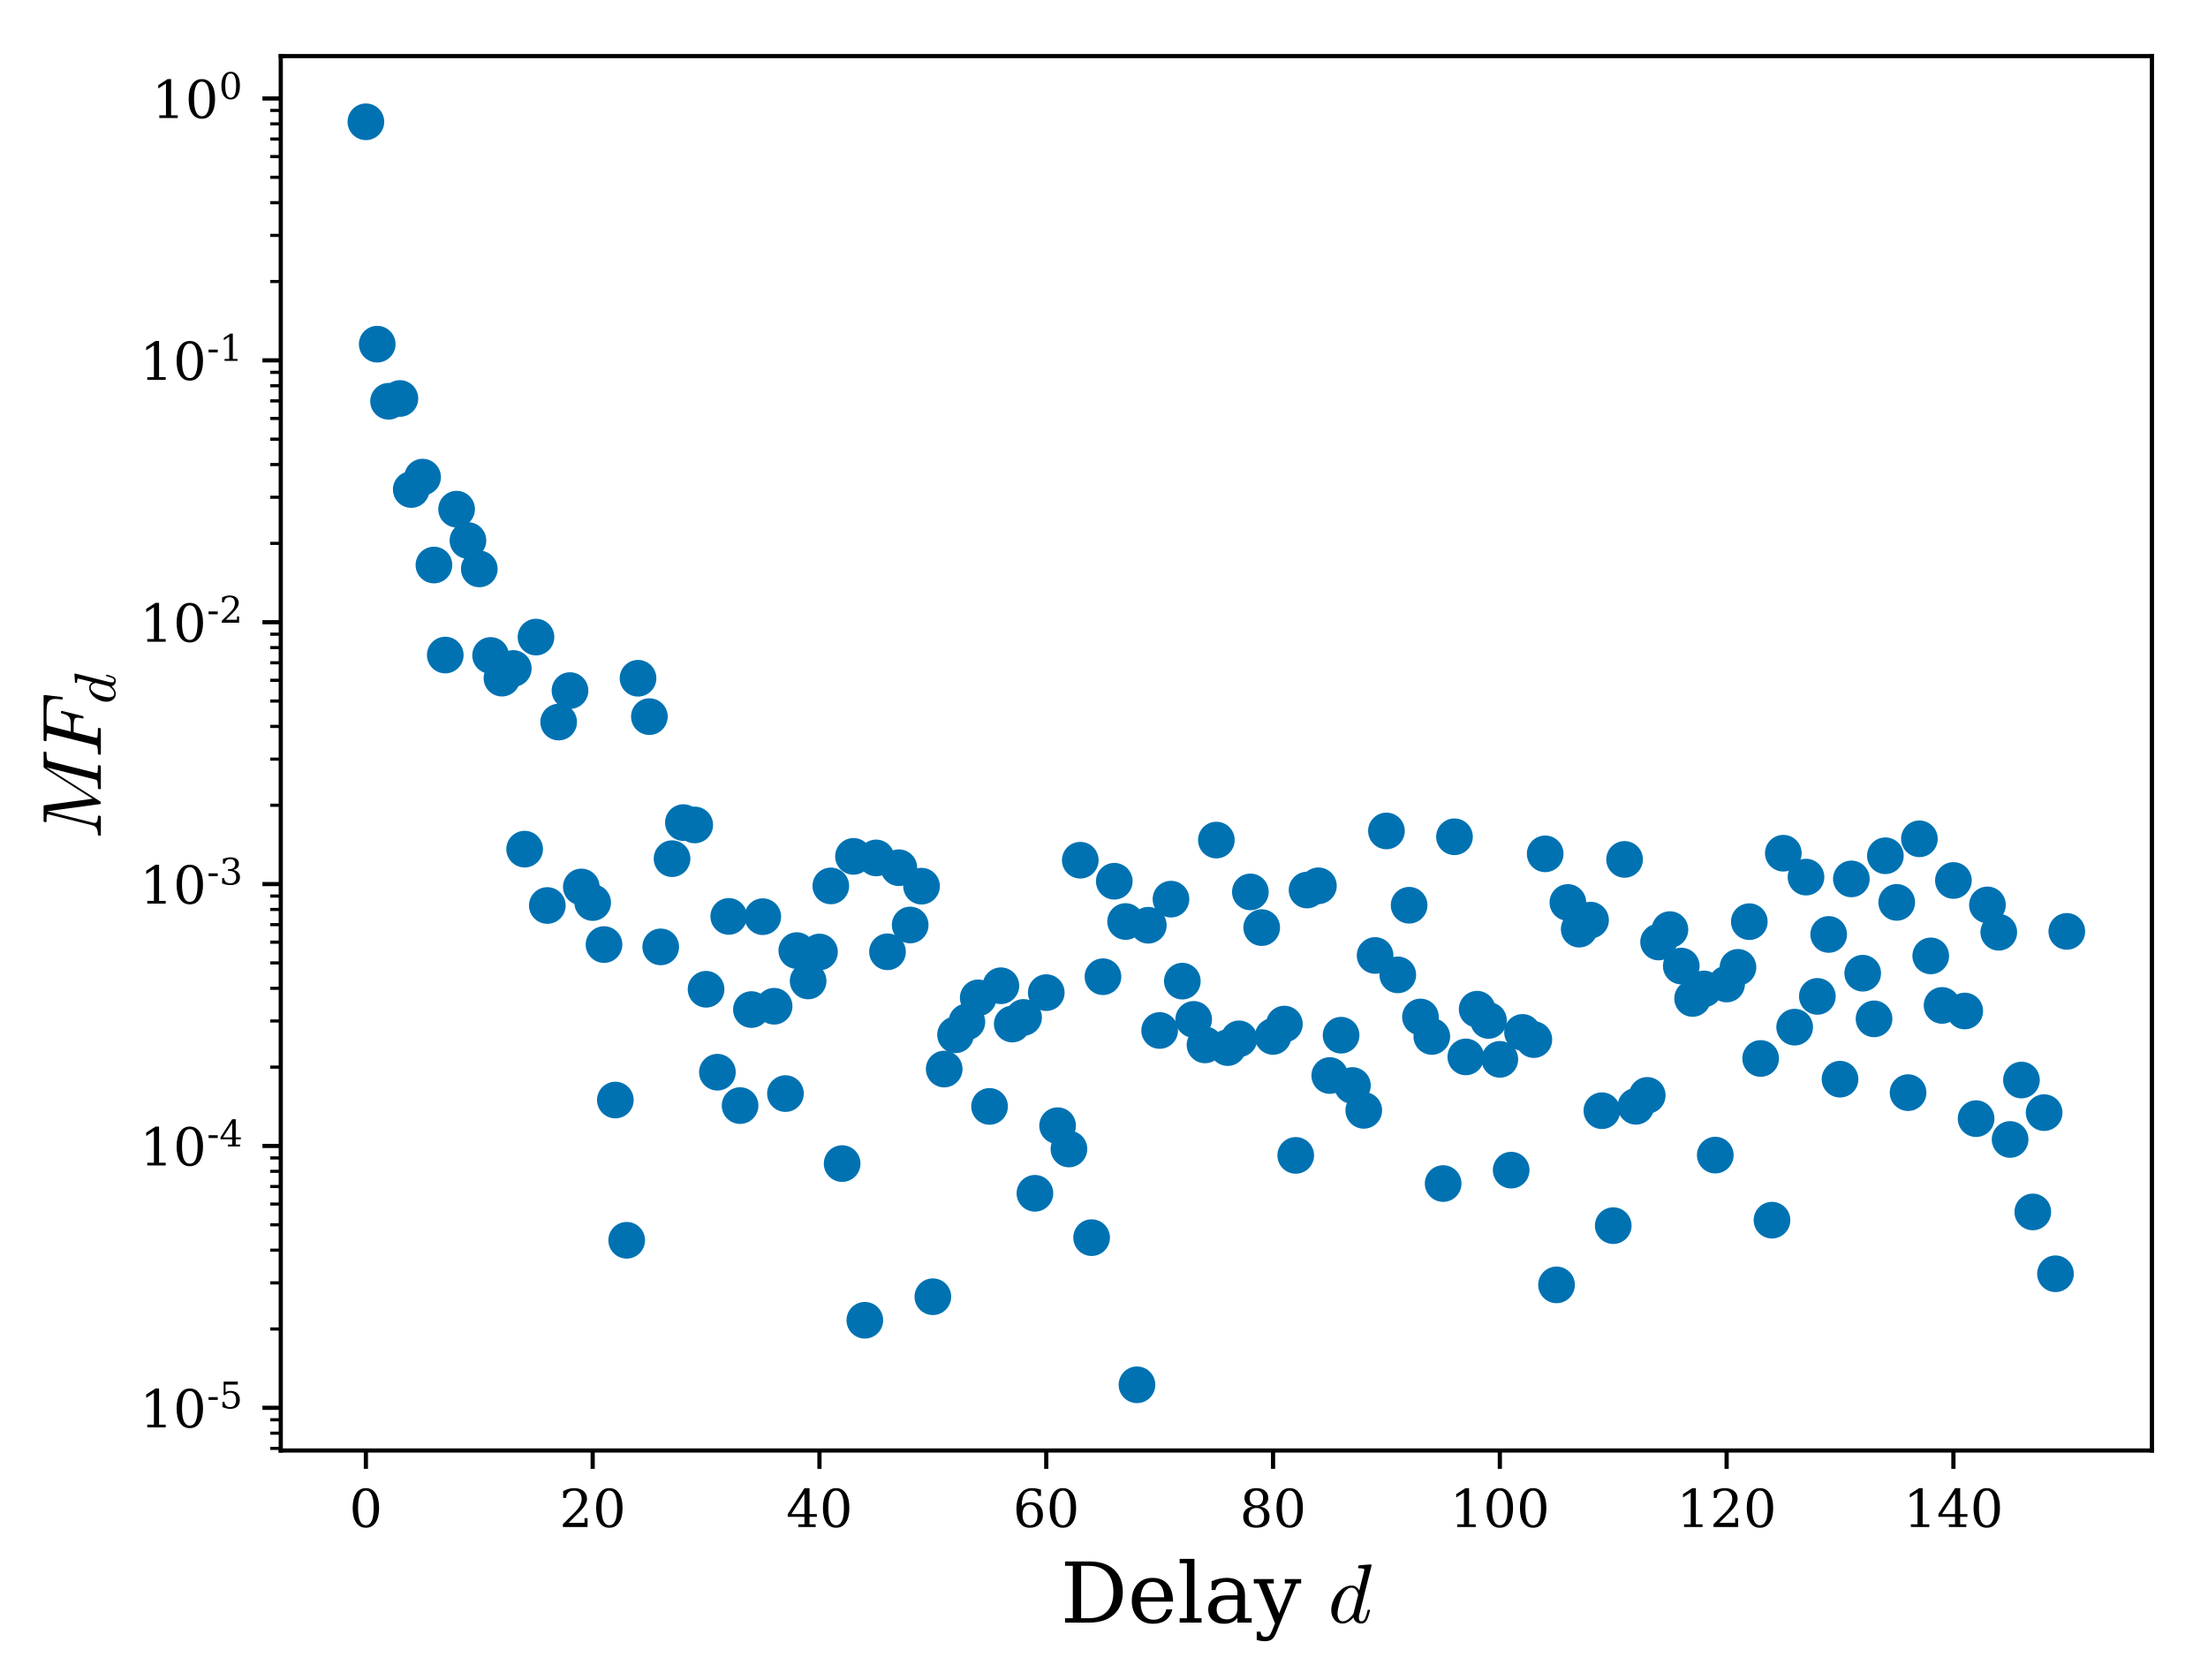 <?xml version="1.0" encoding="utf-8" standalone="no"?>
<!DOCTYPE svg PUBLIC "-//W3C//DTD SVG 1.1//EN"
  "http://www.w3.org/Graphics/SVG/1.1/DTD/svg11.dtd">
<!-- Created with matplotlib (https://matplotlib.org/) -->
<svg height="320.53pt" version="1.1" viewBox="0 0 421.405 320.53" width="421.405pt" xmlns="http://www.w3.org/2000/svg" xmlns:xlink="http://www.w3.org/1999/xlink">
 <defs>
  <style type="text/css">
*{stroke-linecap:butt;stroke-linejoin:round;}
  </style>
 </defs>
 <g id="figure_1">
  <g id="patch_1">
   <path d="M 0 320.53 
L 421.405 320.53 
L 421.405 0 
L 0 0 
z
" style="fill:#ffffff;"/>
  </g>
  <g id="axes_1">
   <g id="patch_2">
    <path d="M 53.585 276.812 
L 410.705 276.812 
L 410.705 10.7 
L 53.585 10.7 
z
" style="fill:#ffffff;"/>
   </g>
   <g id="PathCollection_1">
    <defs>
     <path d="M 0 3 
C 0.796 3 1.559 2.684 2.121 2.121 
C 2.684 1.559 3 0.796 3 0 
C 3 -0.796 2.684 -1.559 2.121 -2.121 
C 1.559 -2.684 0.796 -3 0 -3 
C -0.796 -3 -1.559 -2.684 -2.121 -2.121 
C -2.684 -1.559 -3 -0.796 -3 0 
C -3 0.796 -2.684 1.559 -2.121 2.121 
C -1.559 2.684 -0.796 3 0 3 
z
" id="mf83e595bdf" style="stroke:#0072b2;"/>
    </defs>
    <g clip-path="url(#p02f915d06b)">
     <use style="fill:#0072b2;stroke:#0072b2;" x="69.831" xlink:href="#mf83e595bdf" y="23.242"/>
     <use style="fill:#0072b2;stroke:#0072b2;" x="71.995" xlink:href="#mf83e595bdf" y="65.681"/>
     <use style="fill:#0072b2;stroke:#0072b2;" x="74.159" xlink:href="#mf83e595bdf" y="76.579"/>
     <use style="fill:#0072b2;stroke:#0072b2;" x="76.323" xlink:href="#mf83e595bdf" y="76.045"/>
     <use style="fill:#0072b2;stroke:#0072b2;" x="78.488" xlink:href="#mf83e595bdf" y="93.421"/>
     <use style="fill:#0072b2;stroke:#0072b2;" x="80.652" xlink:href="#mf83e595bdf" y="91.053"/>
     <use style="fill:#0072b2;stroke:#0072b2;" x="82.816" xlink:href="#mf83e595bdf" y="107.828"/>
     <use style="fill:#0072b2;stroke:#0072b2;" x="84.98" xlink:href="#mf83e595bdf" y="125.008"/>
     <use style="fill:#0072b2;stroke:#0072b2;" x="87.144" xlink:href="#mf83e595bdf" y="97.167"/>
     <use style="fill:#0072b2;stroke:#0072b2;" x="89.309" xlink:href="#mf83e595bdf" y="103.148"/>
     <use style="fill:#0072b2;stroke:#0072b2;" x="91.473" xlink:href="#mf83e595bdf" y="108.569"/>
     <use style="fill:#0072b2;stroke:#0072b2;" x="93.637" xlink:href="#mf83e595bdf" y="125.084"/>
     <use style="fill:#0072b2;stroke:#0072b2;" x="95.801" xlink:href="#mf83e595bdf" y="129.416"/>
     <use style="fill:#0072b2;stroke:#0072b2;" x="97.965" xlink:href="#mf83e595bdf" y="127.572"/>
     <use style="fill:#0072b2;stroke:#0072b2;" x="100.129" xlink:href="#mf83e595bdf" y="162.048"/>
     <use style="fill:#0072b2;stroke:#0072b2;" x="102.294" xlink:href="#mf83e595bdf" y="121.58"/>
     <use style="fill:#0072b2;stroke:#0072b2;" x="104.458" xlink:href="#mf83e595bdf" y="172.801"/>
     <use style="fill:#0072b2;stroke:#0072b2;" x="106.622" xlink:href="#mf83e595bdf" y="137.796"/>
     <use style="fill:#0072b2;stroke:#0072b2;" x="108.786" xlink:href="#mf83e595bdf" y="131.79"/>
     <use style="fill:#0072b2;stroke:#0072b2;" x="110.95" xlink:href="#mf83e595bdf" y="169.262"/>
     <use style="fill:#0072b2;stroke:#0072b2;" x="113.115" xlink:href="#mf83e595bdf" y="172.242"/>
     <use style="fill:#0072b2;stroke:#0072b2;" x="115.279" xlink:href="#mf83e595bdf" y="180.258"/>
     <use style="fill:#0072b2;stroke:#0072b2;" x="117.443" xlink:href="#mf83e595bdf" y="209.927"/>
     <use style="fill:#0072b2;stroke:#0072b2;" x="119.607" xlink:href="#mf83e595bdf" y="236.69"/>
     <use style="fill:#0072b2;stroke:#0072b2;" x="121.771" xlink:href="#mf83e595bdf" y="129.435"/>
     <use style="fill:#0072b2;stroke:#0072b2;" x="123.936" xlink:href="#mf83e595bdf" y="136.758"/>
     <use style="fill:#0072b2;stroke:#0072b2;" x="126.1" xlink:href="#mf83e595bdf" y="180.699"/>
     <use style="fill:#0072b2;stroke:#0072b2;" x="128.264" xlink:href="#mf83e595bdf" y="163.865"/>
     <use style="fill:#0072b2;stroke:#0072b2;" x="130.428" xlink:href="#mf83e595bdf" y="156.981"/>
     <use style="fill:#0072b2;stroke:#0072b2;" x="132.592" xlink:href="#mf83e595bdf" y="157.431"/>
     <use style="fill:#0072b2;stroke:#0072b2;" x="134.756" xlink:href="#mf83e595bdf" y="188.786"/>
     <use style="fill:#0072b2;stroke:#0072b2;" x="136.921" xlink:href="#mf83e595bdf" y="204.616"/>
     <use style="fill:#0072b2;stroke:#0072b2;" x="139.085" xlink:href="#mf83e595bdf" y="174.883"/>
     <use style="fill:#0072b2;stroke:#0072b2;" x="141.249" xlink:href="#mf83e595bdf" y="210.986"/>
     <use style="fill:#0072b2;stroke:#0072b2;" x="143.413" xlink:href="#mf83e595bdf" y="192.662"/>
     <use style="fill:#0072b2;stroke:#0072b2;" x="145.577" xlink:href="#mf83e595bdf" y="174.935"/>
     <use style="fill:#0072b2;stroke:#0072b2;" x="147.742" xlink:href="#mf83e595bdf" y="192.029"/>
     <use style="fill:#0072b2;stroke:#0072b2;" x="149.906" xlink:href="#mf83e595bdf" y="208.696"/>
     <use style="fill:#0072b2;stroke:#0072b2;" x="152.07" xlink:href="#mf83e595bdf" y="181.406"/>
     <use style="fill:#0072b2;stroke:#0072b2;" x="154.234" xlink:href="#mf83e595bdf" y="187.206"/>
     <use style="fill:#0072b2;stroke:#0072b2;" x="156.398" xlink:href="#mf83e595bdf" y="181.674"/>
     <use style="fill:#0072b2;stroke:#0072b2;" x="158.563" xlink:href="#mf83e595bdf" y="169.065"/>
     <use style="fill:#0072b2;stroke:#0072b2;" x="160.727" xlink:href="#mf83e595bdf" y="222.055"/>
     <use style="fill:#0072b2;stroke:#0072b2;" x="162.891" xlink:href="#mf83e595bdf" y="163.427"/>
     <use style="fill:#0072b2;stroke:#0072b2;" x="165.055" xlink:href="#mf83e595bdf" y="251.952"/>
     <use style="fill:#0072b2;stroke:#0072b2;" x="167.219" xlink:href="#mf83e595bdf" y="163.724"/>
     <use style="fill:#0072b2;stroke:#0072b2;" x="169.384" xlink:href="#mf83e595bdf" y="181.637"/>
     <use style="fill:#0072b2;stroke:#0072b2;" x="171.548" xlink:href="#mf83e595bdf" y="165.591"/>
     <use style="fill:#0072b2;stroke:#0072b2;" x="173.712" xlink:href="#mf83e595bdf" y="176.524"/>
     <use style="fill:#0072b2;stroke:#0072b2;" x="175.876" xlink:href="#mf83e595bdf" y="169.112"/>
     <use style="fill:#0072b2;stroke:#0072b2;" x="178.04" xlink:href="#mf83e595bdf" y="247.461"/>
     <use style="fill:#0072b2;stroke:#0072b2;" x="180.204" xlink:href="#mf83e595bdf" y="204.014"/>
     <use style="fill:#0072b2;stroke:#0072b2;" x="182.369" xlink:href="#mf83e595bdf" y="197.478"/>
     <use style="fill:#0072b2;stroke:#0072b2;" x="184.533" xlink:href="#mf83e595bdf" y="195.01"/>
     <use style="fill:#0072b2;stroke:#0072b2;" x="186.697" xlink:href="#mf83e595bdf" y="190.425"/>
     <use style="fill:#0072b2;stroke:#0072b2;" x="188.861" xlink:href="#mf83e595bdf" y="211.144"/>
     <use style="fill:#0072b2;stroke:#0072b2;" x="191.025" xlink:href="#mf83e595bdf" y="188.116"/>
     <use style="fill:#0072b2;stroke:#0072b2;" x="193.19" xlink:href="#mf83e595bdf" y="195.427"/>
     <use style="fill:#0072b2;stroke:#0072b2;" x="195.354" xlink:href="#mf83e595bdf" y="194.161"/>
     <use style="fill:#0072b2;stroke:#0072b2;" x="197.518" xlink:href="#mf83e595bdf" y="227.723"/>
     <use style="fill:#0072b2;stroke:#0072b2;" x="199.682" xlink:href="#mf83e595bdf" y="189.427"/>
     <use style="fill:#0072b2;stroke:#0072b2;" x="201.846" xlink:href="#mf83e595bdf" y="214.822"/>
     <use style="fill:#0072b2;stroke:#0072b2;" x="204.011" xlink:href="#mf83e595bdf" y="219.267"/>
     <use style="fill:#0072b2;stroke:#0072b2;" x="206.175" xlink:href="#mf83e595bdf" y="164.162"/>
     <use style="fill:#0072b2;stroke:#0072b2;" x="208.339" xlink:href="#mf83e595bdf" y="236.189"/>
     <use style="fill:#0072b2;stroke:#0072b2;" x="210.503" xlink:href="#mf83e595bdf" y="186.392"/>
     <use style="fill:#0072b2;stroke:#0072b2;" x="212.667" xlink:href="#mf83e595bdf" y="168.173"/>
     <use style="fill:#0072b2;stroke:#0072b2;" x="214.831" xlink:href="#mf83e595bdf" y="175.86"/>
     <use style="fill:#0072b2;stroke:#0072b2;" x="216.996" xlink:href="#mf83e595bdf" y="264.27"/>
     <use style="fill:#0072b2;stroke:#0072b2;" x="219.16" xlink:href="#mf83e595bdf" y="176.571"/>
     <use style="fill:#0072b2;stroke:#0072b2;" x="221.324" xlink:href="#mf83e595bdf" y="196.654"/>
     <use style="fill:#0072b2;stroke:#0072b2;" x="223.488" xlink:href="#mf83e595bdf" y="171.591"/>
     <use style="fill:#0072b2;stroke:#0072b2;" x="225.652" xlink:href="#mf83e595bdf" y="187.239"/>
     <use style="fill:#0072b2;stroke:#0072b2;" x="227.817" xlink:href="#mf83e595bdf" y="194.538"/>
     <use style="fill:#0072b2;stroke:#0072b2;" x="229.981" xlink:href="#mf83e595bdf" y="199.405"/>
     <use style="fill:#0072b2;stroke:#0072b2;" x="232.145" xlink:href="#mf83e595bdf" y="160.316"/>
     <use style="fill:#0072b2;stroke:#0072b2;" x="234.309" xlink:href="#mf83e595bdf" y="199.917"/>
     <use style="fill:#0072b2;stroke:#0072b2;" x="236.473" xlink:href="#mf83e595bdf" y="198.249"/>
     <use style="fill:#0072b2;stroke:#0072b2;" x="238.638" xlink:href="#mf83e595bdf" y="170.211"/>
     <use style="fill:#0072b2;stroke:#0072b2;" x="240.802" xlink:href="#mf83e595bdf" y="177.022"/>
     <use style="fill:#0072b2;stroke:#0072b2;" x="242.966" xlink:href="#mf83e595bdf" y="197.792"/>
     <use style="fill:#0072b2;stroke:#0072b2;" x="245.13" xlink:href="#mf83e595bdf" y="195.429"/>
     <use style="fill:#0072b2;stroke:#0072b2;" x="247.294" xlink:href="#mf83e595bdf" y="220.491"/>
     <use style="fill:#0072b2;stroke:#0072b2;" x="249.459" xlink:href="#mf83e595bdf" y="169.85"/>
     <use style="fill:#0072b2;stroke:#0072b2;" x="251.623" xlink:href="#mf83e595bdf" y="169.043"/>
     <use style="fill:#0072b2;stroke:#0072b2;" x="253.787" xlink:href="#mf83e595bdf" y="205.251"/>
     <use style="fill:#0072b2;stroke:#0072b2;" x="255.951" xlink:href="#mf83e595bdf" y="197.556"/>
     <use style="fill:#0072b2;stroke:#0072b2;" x="258.115" xlink:href="#mf83e595bdf" y="207.154"/>
     <use style="fill:#0072b2;stroke:#0072b2;" x="260.279" xlink:href="#mf83e595bdf" y="211.896"/>
     <use style="fill:#0072b2;stroke:#0072b2;" x="262.444" xlink:href="#mf83e595bdf" y="182.338"/>
     <use style="fill:#0072b2;stroke:#0072b2;" x="264.608" xlink:href="#mf83e595bdf" y="158.575"/>
     <use style="fill:#0072b2;stroke:#0072b2;" x="266.772" xlink:href="#mf83e595bdf" y="186.042"/>
     <use style="fill:#0072b2;stroke:#0072b2;" x="268.936" xlink:href="#mf83e595bdf" y="172.754"/>
     <use style="fill:#0072b2;stroke:#0072b2;" x="271.1" xlink:href="#mf83e595bdf" y="194.077"/>
     <use style="fill:#0072b2;stroke:#0072b2;" x="273.265" xlink:href="#mf83e595bdf" y="197.795"/>
     <use style="fill:#0072b2;stroke:#0072b2;" x="275.429" xlink:href="#mf83e595bdf" y="225.866"/>
     <use style="fill:#0072b2;stroke:#0072b2;" x="277.593" xlink:href="#mf83e595bdf" y="159.687"/>
     <use style="fill:#0072b2;stroke:#0072b2;" x="279.757" xlink:href="#mf83e595bdf" y="201.697"/>
     <use style="fill:#0072b2;stroke:#0072b2;" x="281.921" xlink:href="#mf83e595bdf" y="192.593"/>
     <use style="fill:#0072b2;stroke:#0072b2;" x="284.086" xlink:href="#mf83e595bdf" y="194.74"/>
     <use style="fill:#0072b2;stroke:#0072b2;" x="286.25" xlink:href="#mf83e595bdf" y="202.163"/>
     <use style="fill:#0072b2;stroke:#0072b2;" x="288.414" xlink:href="#mf83e595bdf" y="223.306"/>
     <use style="fill:#0072b2;stroke:#0072b2;" x="290.578" xlink:href="#mf83e595bdf" y="197.02"/>
     <use style="fill:#0072b2;stroke:#0072b2;" x="292.742" xlink:href="#mf83e595bdf" y="198.394"/>
     <use style="fill:#0072b2;stroke:#0072b2;" x="294.906" xlink:href="#mf83e595bdf" y="162.943"/>
     <use style="fill:#0072b2;stroke:#0072b2;" x="297.071" xlink:href="#mf83e595bdf" y="245.202"/>
     <use style="fill:#0072b2;stroke:#0072b2;" x="299.235" xlink:href="#mf83e595bdf" y="172.225"/>
     <use style="fill:#0072b2;stroke:#0072b2;" x="301.399" xlink:href="#mf83e595bdf" y="177.314"/>
     <use style="fill:#0072b2;stroke:#0072b2;" x="303.563" xlink:href="#mf83e595bdf" y="175.59"/>
     <use style="fill:#0072b2;stroke:#0072b2;" x="305.727" xlink:href="#mf83e595bdf" y="211.963"/>
     <use style="fill:#0072b2;stroke:#0072b2;" x="307.892" xlink:href="#mf83e595bdf" y="233.899"/>
     <use style="fill:#0072b2;stroke:#0072b2;" x="310.056" xlink:href="#mf83e595bdf" y="164.007"/>
     <use style="fill:#0072b2;stroke:#0072b2;" x="312.22" xlink:href="#mf83e595bdf" y="211.125"/>
     <use style="fill:#0072b2;stroke:#0072b2;" x="314.384" xlink:href="#mf83e595bdf" y="209.04"/>
     <use style="fill:#0072b2;stroke:#0072b2;" x="316.548" xlink:href="#mf83e595bdf" y="179.767"/>
     <use style="fill:#0072b2;stroke:#0072b2;" x="318.713" xlink:href="#mf83e595bdf" y="177.403"/>
     <use style="fill:#0072b2;stroke:#0072b2;" x="320.877" xlink:href="#mf83e595bdf" y="184.357"/>
     <use style="fill:#0072b2;stroke:#0072b2;" x="323.041" xlink:href="#mf83e595bdf" y="190.544"/>
     <use style="fill:#0072b2;stroke:#0072b2;" x="325.205" xlink:href="#mf83e595bdf" y="188.724"/>
     <use style="fill:#0072b2;stroke:#0072b2;" x="327.369" xlink:href="#mf83e595bdf" y="220.436"/>
     <use style="fill:#0072b2;stroke:#0072b2;" x="329.534" xlink:href="#mf83e595bdf" y="187.785"/>
     <use style="fill:#0072b2;stroke:#0072b2;" x="331.698" xlink:href="#mf83e595bdf" y="184.605"/>
     <use style="fill:#0072b2;stroke:#0072b2;" x="333.862" xlink:href="#mf83e595bdf" y="175.887"/>
     <use style="fill:#0072b2;stroke:#0072b2;" x="336.026" xlink:href="#mf83e595bdf" y="201.994"/>
     <use style="fill:#0072b2;stroke:#0072b2;" x="338.19" xlink:href="#mf83e595bdf" y="232.853"/>
     <use style="fill:#0072b2;stroke:#0072b2;" x="340.354" xlink:href="#mf83e595bdf" y="162.822"/>
     <use style="fill:#0072b2;stroke:#0072b2;" x="342.519" xlink:href="#mf83e595bdf" y="196.02"/>
     <use style="fill:#0072b2;stroke:#0072b2;" x="344.683" xlink:href="#mf83e595bdf" y="167.383"/>
     <use style="fill:#0072b2;stroke:#0072b2;" x="346.847" xlink:href="#mf83e595bdf" y="190.147"/>
     <use style="fill:#0072b2;stroke:#0072b2;" x="349.011" xlink:href="#mf83e595bdf" y="178.326"/>
     <use style="fill:#0072b2;stroke:#0072b2;" x="351.175" xlink:href="#mf83e595bdf" y="205.95"/>
     <use style="fill:#0072b2;stroke:#0072b2;" x="353.34" xlink:href="#mf83e595bdf" y="167.728"/>
     <use style="fill:#0072b2;stroke:#0072b2;" x="355.504" xlink:href="#mf83e595bdf" y="185.723"/>
     <use style="fill:#0072b2;stroke:#0072b2;" x="357.668" xlink:href="#mf83e595bdf" y="194.436"/>
     <use style="fill:#0072b2;stroke:#0072b2;" x="359.832" xlink:href="#mf83e595bdf" y="163.308"/>
     <use style="fill:#0072b2;stroke:#0072b2;" x="361.996" xlink:href="#mf83e595bdf" y="172.208"/>
     <use style="fill:#0072b2;stroke:#0072b2;" x="364.161" xlink:href="#mf83e595bdf" y="208.516"/>
     <use style="fill:#0072b2;stroke:#0072b2;" x="366.325" xlink:href="#mf83e595bdf" y="160.076"/>
     <use style="fill:#0072b2;stroke:#0072b2;" x="368.489" xlink:href="#mf83e595bdf" y="182.418"/>
     <use style="fill:#0072b2;stroke:#0072b2;" x="370.653" xlink:href="#mf83e595bdf" y="191.87"/>
     <use style="fill:#0072b2;stroke:#0072b2;" x="372.817" xlink:href="#mf83e595bdf" y="168.027"/>
     <use style="fill:#0072b2;stroke:#0072b2;" x="374.981" xlink:href="#mf83e595bdf" y="192.937"/>
     <use style="fill:#0072b2;stroke:#0072b2;" x="377.146" xlink:href="#mf83e595bdf" y="213.479"/>
     <use style="fill:#0072b2;stroke:#0072b2;" x="379.31" xlink:href="#mf83e595bdf" y="172.689"/>
     <use style="fill:#0072b2;stroke:#0072b2;" x="381.474" xlink:href="#mf83e595bdf" y="177.908"/>
     <use style="fill:#0072b2;stroke:#0072b2;" x="383.638" xlink:href="#mf83e595bdf" y="217.451"/>
     <use style="fill:#0072b2;stroke:#0072b2;" x="385.802" xlink:href="#mf83e595bdf" y="206.111"/>
     <use style="fill:#0072b2;stroke:#0072b2;" x="387.967" xlink:href="#mf83e595bdf" y="231.282"/>
     <use style="fill:#0072b2;stroke:#0072b2;" x="390.131" xlink:href="#mf83e595bdf" y="212.329"/>
     <use style="fill:#0072b2;stroke:#0072b2;" x="392.295" xlink:href="#mf83e595bdf" y="243.081"/>
     <use style="fill:#0072b2;stroke:#0072b2;" x="394.459" xlink:href="#mf83e595bdf" y="177.744"/>
    </g>
   </g>
   <g id="matplotlib.axis_1">
    <g id="xtick_1">
     <g id="line2d_1">
      <defs>
       <path d="M 0 0 
L 0 3.5 
" id="me1cd16467f" style="stroke:#000000;stroke-width:0.8;"/>
      </defs>
      <g>
       <use style="stroke:#000000;stroke-width:0.8;" x="69.831" xlink:href="#me1cd16467f" y="276.812"/>
      </g>
     </g>
     <g id="text_1">
      <!-- 0 -->
      <defs>
       <path d="M 31.781 3.422 
Q 39.266 3.422 42.969 11.625 
Q 46.688 19.828 46.688 36.375 
Q 46.688 52.984 42.969 61.188 
Q 39.266 69.391 31.781 69.391 
Q 24.312 69.391 20.594 61.188 
Q 16.891 52.984 16.891 36.375 
Q 16.891 19.828 20.594 11.625 
Q 24.312 3.422 31.781 3.422 
z
M 31.781 -1.422 
Q 19.922 -1.422 13.25 8.531 
Q 6.594 18.5 6.594 36.375 
Q 6.594 54.297 13.25 64.25 
Q 19.922 74.219 31.781 74.219 
Q 43.703 74.219 50.344 64.25 
Q 56.984 54.297 56.984 36.375 
Q 56.984 18.5 50.344 8.531 
Q 43.703 -1.422 31.781 -1.422 
z
" id="DejaVuSerif-48"/>
      </defs>
      <g transform="translate(66.65 291.41)scale(0.1 -0.1)">
       <use xlink:href="#DejaVuSerif-48"/>
      </g>
     </g>
    </g>
    <g id="xtick_2">
     <g id="line2d_2">
      <g>
       <use style="stroke:#000000;stroke-width:0.8;" x="113.115" xlink:href="#me1cd16467f" y="276.812"/>
      </g>
     </g>
     <g id="text_2">
      <!-- 20 -->
      <defs>
       <path d="M 12.797 55.516 
L 7.328 55.516 
L 7.328 68.5 
Q 12.547 71.297 17.844 72.75 
Q 23.141 74.219 28.219 74.219 
Q 39.594 74.219 46.188 68.703 
Q 52.781 63.188 52.781 53.719 
Q 52.781 43.016 37.844 28.125 
Q 36.672 27 36.078 26.422 
L 17.672 8.016 
L 48.094 8.016 
L 48.094 17 
L 53.812 17 
L 53.812 0 
L 6.781 0 
L 6.781 5.328 
L 28.906 27.391 
Q 36.234 34.719 39.359 40.844 
Q 42.484 46.969 42.484 53.719 
Q 42.484 61.078 38.641 65.234 
Q 34.812 69.391 28.078 69.391 
Q 21.094 69.391 17.281 65.922 
Q 13.484 62.453 12.797 55.516 
z
" id="DejaVuSerif-50"/>
      </defs>
      <g transform="translate(106.752 291.41)scale(0.1 -0.1)">
       <use xlink:href="#DejaVuSerif-50"/>
       <use x="63.623" xlink:href="#DejaVuSerif-48"/>
      </g>
     </g>
    </g>
    <g id="xtick_3">
     <g id="line2d_3">
      <g>
       <use style="stroke:#000000;stroke-width:0.8;" x="156.398" xlink:href="#me1cd16467f" y="276.812"/>
      </g>
     </g>
     <g id="text_3">
      <!-- 40 -->
      <defs>
       <path d="M 34.906 24.703 
L 34.906 63.484 
L 10.016 24.703 
z
M 56.391 0 
L 23.188 0 
L 23.188 5.172 
L 34.906 5.172 
L 34.906 19.484 
L 3.078 19.484 
L 3.078 24.812 
L 35.016 74.219 
L 44.672 74.219 
L 44.672 24.703 
L 58.594 24.703 
L 58.594 19.484 
L 44.672 19.484 
L 44.672 5.172 
L 56.391 5.172 
z
" id="DejaVuSerif-52"/>
      </defs>
      <g transform="translate(150.036 291.41)scale(0.1 -0.1)">
       <use xlink:href="#DejaVuSerif-52"/>
       <use x="63.623" xlink:href="#DejaVuSerif-48"/>
      </g>
     </g>
    </g>
    <g id="xtick_4">
     <g id="line2d_4">
      <g>
       <use style="stroke:#000000;stroke-width:0.8;" x="199.682" xlink:href="#me1cd16467f" y="276.812"/>
      </g>
     </g>
     <g id="text_4">
      <!-- 60 -->
      <defs>
       <path d="M 32.719 3.422 
Q 39.594 3.422 43.297 8.469 
Q 47.016 13.531 47.016 23 
Q 47.016 32.469 43.297 37.516 
Q 39.594 42.578 32.719 42.578 
Q 25.734 42.578 22.062 37.688 
Q 18.406 32.812 18.406 23.578 
Q 18.406 13.875 22.109 8.641 
Q 25.828 3.422 32.719 3.422 
z
M 16.797 40.141 
Q 20.125 43.797 24.312 45.594 
Q 28.516 47.406 33.797 47.406 
Q 44.672 47.406 51 40.859 
Q 57.328 34.328 57.328 23 
Q 57.328 11.922 50.516 5.25 
Q 43.703 -1.422 32.328 -1.422 
Q 19.969 -1.422 13.328 7.781 
Q 6.688 17 6.688 34.078 
Q 6.688 53.219 14.547 63.719 
Q 22.406 74.219 36.719 74.219 
Q 40.578 74.219 44.828 73.484 
Q 49.078 72.75 53.516 71.297 
L 53.516 59.281 
L 48 59.281 
Q 47.406 64.203 44.234 66.797 
Q 41.062 69.391 35.688 69.391 
Q 26.219 69.391 21.578 62.203 
Q 16.938 55.031 16.797 40.141 
z
" id="DejaVuSerif-54"/>
      </defs>
      <g transform="translate(193.32 291.41)scale(0.1 -0.1)">
       <use xlink:href="#DejaVuSerif-54"/>
       <use x="63.623" xlink:href="#DejaVuSerif-48"/>
      </g>
     </g>
    </g>
    <g id="xtick_5">
     <g id="line2d_5">
      <g>
       <use style="stroke:#000000;stroke-width:0.8;" x="242.966" xlink:href="#me1cd16467f" y="276.812"/>
      </g>
     </g>
     <g id="text_5">
      <!-- 80 -->
      <defs>
       <path d="M 46.578 19.922 
Q 46.578 27.734 42.688 32.047 
Q 38.812 36.375 31.781 36.375 
Q 24.75 36.375 20.875 32.047 
Q 17 27.734 17 19.922 
Q 17 12.062 20.875 7.734 
Q 24.75 3.422 31.781 3.422 
Q 38.812 3.422 42.688 7.734 
Q 46.578 12.062 46.578 19.922 
z
M 44.578 55.328 
Q 44.578 61.969 41.203 65.672 
Q 37.844 69.391 31.781 69.391 
Q 25.781 69.391 22.391 65.672 
Q 19 61.969 19 55.328 
Q 19 48.641 22.391 44.922 
Q 25.781 41.219 31.781 41.219 
Q 37.844 41.219 41.203 44.922 
Q 44.578 48.641 44.578 55.328 
z
M 39.312 38.812 
Q 47.609 37.703 52.25 32.688 
Q 56.891 27.688 56.891 19.922 
Q 56.891 9.672 50.391 4.125 
Q 43.891 -1.422 31.781 -1.422 
Q 19.734 -1.422 13.203 4.125 
Q 6.688 9.672 6.688 19.922 
Q 6.688 27.688 11.328 32.688 
Q 15.969 37.703 24.312 38.812 
Q 16.938 40.141 13 44.406 
Q 9.078 48.688 9.078 55.328 
Q 9.078 64.109 15.125 69.156 
Q 21.188 74.219 31.781 74.219 
Q 42.391 74.219 48.438 69.156 
Q 54.5 64.109 54.5 55.328 
Q 54.5 48.688 50.562 44.406 
Q 46.625 40.141 39.312 38.812 
z
" id="DejaVuSerif-56"/>
      </defs>
      <g transform="translate(236.603 291.41)scale(0.1 -0.1)">
       <use xlink:href="#DejaVuSerif-56"/>
       <use x="63.623" xlink:href="#DejaVuSerif-48"/>
      </g>
     </g>
    </g>
    <g id="xtick_6">
     <g id="line2d_6">
      <g>
       <use style="stroke:#000000;stroke-width:0.8;" x="286.25" xlink:href="#me1cd16467f" y="276.812"/>
      </g>
     </g>
     <g id="text_6">
      <!-- 100 -->
      <defs>
       <path d="M 14.203 0 
L 14.203 5.172 
L 26.906 5.172 
L 26.906 65.828 
L 12.203 56.297 
L 12.203 62.703 
L 29.984 74.219 
L 36.719 74.219 
L 36.719 5.172 
L 49.422 5.172 
L 49.422 0 
z
" id="DejaVuSerif-49"/>
      </defs>
      <g transform="translate(276.706 291.41)scale(0.1 -0.1)">
       <use xlink:href="#DejaVuSerif-49"/>
       <use x="63.623" xlink:href="#DejaVuSerif-48"/>
       <use x="127.246" xlink:href="#DejaVuSerif-48"/>
      </g>
     </g>
    </g>
    <g id="xtick_7">
     <g id="line2d_7">
      <g>
       <use style="stroke:#000000;stroke-width:0.8;" x="329.534" xlink:href="#me1cd16467f" y="276.812"/>
      </g>
     </g>
     <g id="text_7">
      <!-- 120 -->
      <g transform="translate(319.99 291.41)scale(0.1 -0.1)">
       <use xlink:href="#DejaVuSerif-49"/>
       <use x="63.623" xlink:href="#DejaVuSerif-50"/>
       <use x="127.246" xlink:href="#DejaVuSerif-48"/>
      </g>
     </g>
    </g>
    <g id="xtick_8">
     <g id="line2d_8">
      <g>
       <use style="stroke:#000000;stroke-width:0.8;" x="372.817" xlink:href="#me1cd16467f" y="276.812"/>
      </g>
     </g>
     <g id="text_8">
      <!-- 140 -->
      <g transform="translate(363.274 291.41)scale(0.1 -0.1)">
       <use xlink:href="#DejaVuSerif-49"/>
       <use x="63.623" xlink:href="#DejaVuSerif-52"/>
       <use x="127.246" xlink:href="#DejaVuSerif-48"/>
      </g>
     </g>
    </g>
    <g id="text_9">
     <!-- Delay $d$ -->
     <defs>
      <path d="M 24.703 5.172 
L 33.797 5.172 
Q 48 5.172 55.594 13.281 
Q 63.188 21.391 63.188 36.531 
Q 63.188 51.656 55.609 59.656 
Q 48.047 67.672 33.797 67.672 
L 24.703 67.672 
z
M 5.516 0 
L 5.516 5.172 
L 14.797 5.172 
L 14.797 67.672 
L 5.516 67.672 
L 5.516 72.906 
L 34.516 72.906 
Q 53.375 72.906 63.891 63.281 
Q 74.422 53.656 74.422 36.531 
Q 74.422 19.344 63.875 9.672 
Q 53.328 0 34.516 0 
z
" id="DejaVuSerif-68"/>
      <path d="M 54.203 25 
L 15.484 25 
L 15.484 24.609 
Q 15.484 14.109 19.438 8.766 
Q 23.391 3.422 31.109 3.422 
Q 37.016 3.422 40.797 6.516 
Q 44.578 9.625 46.094 15.719 
L 53.328 15.719 
Q 51.172 7.172 45.375 2.875 
Q 39.594 -1.422 30.172 -1.422 
Q 18.797 -1.422 11.891 6.078 
Q 4.984 13.578 4.984 25.984 
Q 4.984 38.281 11.766 45.797 
Q 18.562 53.328 29.594 53.328 
Q 41.359 53.328 47.656 46.062 
Q 53.953 38.812 54.203 25 
z
M 43.609 30.172 
Q 43.312 39.266 39.766 43.875 
Q 36.234 48.484 29.594 48.484 
Q 23.391 48.484 19.828 43.844 
Q 16.266 39.203 15.484 30.172 
z
" id="DejaVuSerif-101"/>
      <path d="M 20.516 5.172 
L 29 5.172 
L 29 0 
L 2.875 0 
L 2.875 5.172 
L 11.531 5.172 
L 11.531 70.797 
L 2.875 70.797 
L 2.875 75.984 
L 20.516 75.984 
z
" id="DejaVuSerif-108"/>
      <path d="M 39.797 16.312 
L 39.797 27.297 
L 28.219 27.297 
Q 21.531 27.297 18.25 24.406 
Q 14.984 21.531 14.984 15.578 
Q 14.984 10.156 18.297 6.984 
Q 21.625 3.812 27.297 3.812 
Q 32.906 3.812 36.344 7.281 
Q 39.797 10.75 39.797 16.312 
z
M 48.781 32.422 
L 48.781 5.172 
L 56.781 5.172 
L 56.781 0 
L 39.797 0 
L 39.797 5.609 
Q 36.812 2 32.906 0.281 
Q 29 -1.422 23.781 -1.422 
Q 15.141 -1.422 10.062 3.172 
Q 4.984 7.766 4.984 15.578 
Q 4.984 23.641 10.797 28.078 
Q 16.609 32.516 27.203 32.516 
L 39.797 32.516 
L 39.797 36.078 
Q 39.797 42 36.203 45.234 
Q 32.625 48.484 26.125 48.484 
Q 20.75 48.484 17.578 46.047 
Q 14.406 43.609 13.625 38.812 
L 8.984 38.812 
L 8.984 49.312 
Q 13.672 51.312 18.094 52.312 
Q 22.516 53.328 26.703 53.328 
Q 37.5 53.328 43.141 47.969 
Q 48.781 42.625 48.781 32.422 
z
" id="DejaVuSerif-97"/>
      <path d="M 21.578 -9.516 
L 25 -0.875 
L 5.609 46.688 
L -0.297 46.688 
L -0.297 51.906 
L 23.578 51.906 
L 23.578 46.688 
L 15.281 46.688 
L 29.891 10.984 
L 44.484 46.688 
L 36.719 46.688 
L 36.719 51.906 
L 56.203 51.906 
L 56.203 46.688 
L 50.391 46.688 
L 26.609 -11.719 
Q 24.172 -17.781 21.188 -20 
Q 18.219 -22.219 12.797 -22.219 
Q 10.5 -22.219 8.078 -21.828 
Q 5.672 -21.438 3.219 -20.703 
L 3.219 -10.797 
L 7.812 -10.797 
Q 8.109 -14.109 9.5 -15.547 
Q 10.891 -17 13.812 -17 
Q 16.5 -17 18.141 -15.5 
Q 19.781 -14.016 21.578 -9.516 
z
" id="DejaVuSerif-121"/>
      <path id="DejaVuSerif-32"/>
      <path d="M 17.391 -1.125 
Q 11.078 -1.125 7.438 3.641 
Q 3.812 8.406 3.812 14.891 
Q 3.812 21.297 7.125 28.172 
Q 10.453 35.062 16.094 39.625 
Q 21.734 44.188 28.219 44.188 
Q 31.156 44.188 33.516 42.547 
Q 35.891 40.922 37.203 38.188 
L 42.828 60.5 
Q 43.219 62.203 43.312 63.188 
Q 43.312 64.797 36.812 64.797 
Q 35.797 64.797 35.797 66.109 
Q 35.844 66.359 36.016 66.984 
Q 36.188 67.625 36.453 67.969 
Q 36.719 68.312 37.203 68.312 
L 50.688 69.391 
Q 51.906 69.391 51.906 68.109 
L 37.5 10.594 
Q 36.812 8.938 36.812 5.812 
Q 36.812 1.516 39.703 1.516 
Q 42.828 1.516 44.453 5.484 
Q 46.094 9.469 47.219 14.703 
Q 47.406 15.281 48 15.281 
L 49.219 15.281 
Q 49.609 15.281 49.844 14.938 
Q 50.094 14.594 50.094 14.312 
Q 48.344 7.328 46.266 3.094 
Q 44.188 -1.125 39.5 -1.125 
Q 36.141 -1.125 33.547 0.844 
Q 30.953 2.828 30.328 6.109 
Q 23.875 -1.125 17.391 -1.125 
z
M 17.484 1.516 
Q 21.094 1.516 24.484 4.219 
Q 27.875 6.938 30.328 10.594 
Q 30.422 10.688 30.422 10.984 
L 35.891 33.016 
Q 35.297 36.531 33.297 39.062 
Q 31.297 41.609 27.984 41.609 
Q 24.609 41.609 21.703 38.844 
Q 18.797 36.078 16.797 32.328 
Q 14.844 28.328 13.062 21.344 
Q 11.281 14.359 11.281 10.5 
Q 11.281 7.031 12.766 4.266 
Q 14.266 1.516 17.484 1.516 
z
" id="Cmmi10-100"/>
     </defs>
     <g transform="translate(202.385 309.65)scale(0.16 -0.16)">
      <use transform="translate(0 0.016)" xlink:href="#DejaVuSerif-68"/>
      <use transform="translate(80.176 0.016)" xlink:href="#DejaVuSerif-101"/>
      <use transform="translate(139.355 0.016)" xlink:href="#DejaVuSerif-108"/>
      <use transform="translate(171.338 0.016)" xlink:href="#DejaVuSerif-97"/>
      <use transform="translate(230.957 0.016)" xlink:href="#DejaVuSerif-121"/>
      <use transform="translate(287.451 0.016)" xlink:href="#DejaVuSerif-32"/>
      <use transform="translate(319.238 0.016)" xlink:href="#Cmmi10-100"/>
     </g>
    </g>
   </g>
   <g id="matplotlib.axis_2">
    <g id="ytick_1">
     <g id="line2d_9">
      <defs>
       <path d="M 0 0 
L -3.5 0 
" id="mdaeb54a1c5" style="stroke:#000000;stroke-width:0.8;"/>
      </defs>
      <g>
       <use style="stroke:#000000;stroke-width:0.8;" x="53.585" xlink:href="#mdaeb54a1c5" y="268.662"/>
      </g>
     </g>
     <g id="text_10">
      <!-- $\mathdefault{10^{-5}}$ -->
      <defs>
       <path d="M 4.391 30.609 
L 29.391 30.609 
L 29.391 23 
L 4.391 23 
z
" id="DejaVuSerif-45"/>
       <path d="M 50.297 72.906 
L 50.297 64.891 
L 16.891 64.891 
L 16.891 44 
Q 19.438 45.75 22.828 46.625 
Q 26.219 47.516 30.422 47.516 
Q 42.234 47.516 49.062 40.969 
Q 55.906 34.422 55.906 23.094 
Q 55.906 11.531 49 5.047 
Q 42.094 -1.422 29.594 -1.422 
Q 24.562 -1.422 19.281 -0.188 
Q 14.016 1.031 8.5 3.516 
L 8.5 17.672 
L 14.016 17.672 
Q 14.453 10.75 18.422 7.078 
Q 22.406 3.422 29.594 3.422 
Q 37.312 3.422 41.453 8.5 
Q 45.609 13.578 45.609 23.094 
Q 45.609 32.562 41.484 37.609 
Q 37.359 42.672 29.594 42.672 
Q 25.203 42.672 21.844 41.109 
Q 18.5 39.547 15.922 36.281 
L 11.719 36.281 
L 11.719 72.906 
z
" id="DejaVuSerif-53"/>
      </defs>
      <g transform="translate(26.685 272.461)scale(0.1 -0.1)">
       <use transform="translate(0 0.631)" xlink:href="#DejaVuSerif-49"/>
       <use transform="translate(63.623 0.631)" xlink:href="#DejaVuSerif-48"/>
       <use transform="translate(128.154 36.966)scale(0.7)" xlink:href="#DejaVuSerif-45"/>
       <use transform="translate(151.807 36.966)scale(0.7)" xlink:href="#DejaVuSerif-53"/>
      </g>
     </g>
    </g>
    <g id="ytick_2">
     <g id="line2d_10">
      <g>
       <use style="stroke:#000000;stroke-width:0.8;" x="53.585" xlink:href="#mdaeb54a1c5" y="218.688"/>
      </g>
     </g>
     <g id="text_11">
      <!-- $\mathdefault{10^{-4}}$ -->
      <g transform="translate(26.685 222.487)scale(0.1 -0.1)">
       <use transform="translate(0 0.713)" xlink:href="#DejaVuSerif-49"/>
       <use transform="translate(63.623 0.713)" xlink:href="#DejaVuSerif-48"/>
       <use transform="translate(128.154 37.047)scale(0.7)" xlink:href="#DejaVuSerif-45"/>
       <use transform="translate(151.807 37.047)scale(0.7)" xlink:href="#DejaVuSerif-52"/>
      </g>
     </g>
    </g>
    <g id="ytick_3">
     <g id="line2d_11">
      <g>
       <use style="stroke:#000000;stroke-width:0.8;" x="53.585" xlink:href="#mdaeb54a1c5" y="168.714"/>
      </g>
     </g>
     <g id="text_12">
      <!-- $\mathdefault{10^{-3}}$ -->
      <defs>
       <path d="M 9.719 69.828 
Q 15.438 71.969 20.672 73.094 
Q 25.922 74.219 30.516 74.219 
Q 41.219 74.219 47.219 69.594 
Q 53.219 64.984 53.219 56.781 
Q 53.219 50.203 49.062 45.781 
Q 44.922 41.359 37.312 39.797 
Q 46.297 38.531 51.25 33.281 
Q 56.203 28.031 56.203 19.672 
Q 56.203 9.469 49.344 4.016 
Q 42.484 -1.422 29.594 -1.422 
Q 23.875 -1.422 18.422 -0.188 
Q 12.984 1.031 7.625 3.516 
L 7.625 17.672 
L 13.094 17.672 
Q 13.578 10.641 17.828 7.031 
Q 22.078 3.422 29.781 3.422 
Q 37.25 3.422 41.578 7.734 
Q 45.906 12.062 45.906 19.578 
Q 45.906 28.172 41.453 32.594 
Q 37.016 37.016 28.422 37.016 
L 23.781 37.016 
L 23.781 42 
L 26.219 42 
Q 34.766 42 39.031 45.531 
Q 43.312 49.078 43.312 56.203 
Q 43.312 62.594 39.797 65.984 
Q 36.281 69.391 29.688 69.391 
Q 23.094 69.391 19.453 66.266 
Q 15.828 63.141 15.188 56.984 
L 9.719 56.984 
z
" id="DejaVuSerif-51"/>
      </defs>
      <g transform="translate(26.685 172.513)scale(0.1 -0.1)">
       <use transform="translate(0 0.713)" xlink:href="#DejaVuSerif-49"/>
       <use transform="translate(63.623 0.713)" xlink:href="#DejaVuSerif-48"/>
       <use transform="translate(128.154 37.047)scale(0.7)" xlink:href="#DejaVuSerif-45"/>
       <use transform="translate(151.807 37.047)scale(0.7)" xlink:href="#DejaVuSerif-51"/>
      </g>
     </g>
    </g>
    <g id="ytick_4">
     <g id="line2d_12">
      <g>
       <use style="stroke:#000000;stroke-width:0.8;" x="53.585" xlink:href="#mdaeb54a1c5" y="118.74"/>
      </g>
     </g>
     <g id="text_13">
      <!-- $\mathdefault{10^{-2}}$ -->
      <g transform="translate(26.685 122.539)scale(0.1 -0.1)">
       <use transform="translate(0 0.713)" xlink:href="#DejaVuSerif-49"/>
       <use transform="translate(63.623 0.713)" xlink:href="#DejaVuSerif-48"/>
       <use transform="translate(128.154 37.047)scale(0.7)" xlink:href="#DejaVuSerif-45"/>
       <use transform="translate(151.807 37.047)scale(0.7)" xlink:href="#DejaVuSerif-50"/>
      </g>
     </g>
    </g>
    <g id="ytick_5">
     <g id="line2d_13">
      <g>
       <use style="stroke:#000000;stroke-width:0.8;" x="53.585" xlink:href="#mdaeb54a1c5" y="68.766"/>
      </g>
     </g>
     <g id="text_14">
      <!-- $\mathdefault{10^{-1}}$ -->
      <g transform="translate(26.685 72.565)scale(0.1 -0.1)">
       <use transform="translate(0 0.713)" xlink:href="#DejaVuSerif-49"/>
       <use transform="translate(63.623 0.713)" xlink:href="#DejaVuSerif-48"/>
       <use transform="translate(128.154 37.047)scale(0.7)" xlink:href="#DejaVuSerif-45"/>
       <use transform="translate(151.807 37.047)scale(0.7)" xlink:href="#DejaVuSerif-49"/>
      </g>
     </g>
    </g>
    <g id="ytick_6">
     <g id="line2d_14">
      <g>
       <use style="stroke:#000000;stroke-width:0.8;" x="53.585" xlink:href="#mdaeb54a1c5" y="18.792"/>
      </g>
     </g>
     <g id="text_15">
      <!-- $\mathdefault{10^{0}}$ -->
      <g transform="translate(28.985 22.591)scale(0.1 -0.1)">
       <use transform="translate(0 0.713)" xlink:href="#DejaVuSerif-49"/>
       <use transform="translate(63.623 0.713)" xlink:href="#DejaVuSerif-48"/>
       <use transform="translate(128.154 37.047)scale(0.7)" xlink:href="#DejaVuSerif-48"/>
      </g>
     </g>
    </g>
    <g id="ytick_7">
     <g id="line2d_15">
      <defs>
       <path d="M 0 0 
L -2 0 
" id="m955076e4ed" style="stroke:#000000;stroke-width:0.6;"/>
      </defs>
      <g>
       <use style="stroke:#000000;stroke-width:0.6;" x="53.585" xlink:href="#m955076e4ed" y="276.403"/>
      </g>
     </g>
    </g>
    <g id="ytick_8">
     <g id="line2d_16">
      <g>
       <use style="stroke:#000000;stroke-width:0.6;" x="53.585" xlink:href="#m955076e4ed" y="273.505"/>
      </g>
     </g>
    </g>
    <g id="ytick_9">
     <g id="line2d_17">
      <g>
       <use style="stroke:#000000;stroke-width:0.6;" x="53.585" xlink:href="#m955076e4ed" y="270.949"/>
      </g>
     </g>
    </g>
    <g id="ytick_10">
     <g id="line2d_18">
      <g>
       <use style="stroke:#000000;stroke-width:0.6;" x="53.585" xlink:href="#m955076e4ed" y="253.618"/>
      </g>
     </g>
    </g>
    <g id="ytick_11">
     <g id="line2d_19">
      <g>
       <use style="stroke:#000000;stroke-width:0.6;" x="53.585" xlink:href="#m955076e4ed" y="244.818"/>
      </g>
     </g>
    </g>
    <g id="ytick_12">
     <g id="line2d_20">
      <g>
       <use style="stroke:#000000;stroke-width:0.6;" x="53.585" xlink:href="#m955076e4ed" y="238.575"/>
      </g>
     </g>
    </g>
    <g id="ytick_13">
     <g id="line2d_21">
      <g>
       <use style="stroke:#000000;stroke-width:0.6;" x="53.585" xlink:href="#m955076e4ed" y="233.732"/>
      </g>
     </g>
    </g>
    <g id="ytick_14">
     <g id="line2d_22">
      <g>
       <use style="stroke:#000000;stroke-width:0.6;" x="53.585" xlink:href="#m955076e4ed" y="229.775"/>
      </g>
     </g>
    </g>
    <g id="ytick_15">
     <g id="line2d_23">
      <g>
       <use style="stroke:#000000;stroke-width:0.6;" x="53.585" xlink:href="#m955076e4ed" y="226.429"/>
      </g>
     </g>
    </g>
    <g id="ytick_16">
     <g id="line2d_24">
      <g>
       <use style="stroke:#000000;stroke-width:0.6;" x="53.585" xlink:href="#m955076e4ed" y="223.531"/>
      </g>
     </g>
    </g>
    <g id="ytick_17">
     <g id="line2d_25">
      <g>
       <use style="stroke:#000000;stroke-width:0.6;" x="53.585" xlink:href="#m955076e4ed" y="220.975"/>
      </g>
     </g>
    </g>
    <g id="ytick_18">
     <g id="line2d_26">
      <g>
       <use style="stroke:#000000;stroke-width:0.6;" x="53.585" xlink:href="#m955076e4ed" y="203.644"/>
      </g>
     </g>
    </g>
    <g id="ytick_19">
     <g id="line2d_27">
      <g>
       <use style="stroke:#000000;stroke-width:0.6;" x="53.585" xlink:href="#m955076e4ed" y="194.844"/>
      </g>
     </g>
    </g>
    <g id="ytick_20">
     <g id="line2d_28">
      <g>
       <use style="stroke:#000000;stroke-width:0.6;" x="53.585" xlink:href="#m955076e4ed" y="188.601"/>
      </g>
     </g>
    </g>
    <g id="ytick_21">
     <g id="line2d_29">
      <g>
       <use style="stroke:#000000;stroke-width:0.6;" x="53.585" xlink:href="#m955076e4ed" y="183.758"/>
      </g>
     </g>
    </g>
    <g id="ytick_22">
     <g id="line2d_30">
      <g>
       <use style="stroke:#000000;stroke-width:0.6;" x="53.585" xlink:href="#m955076e4ed" y="179.801"/>
      </g>
     </g>
    </g>
    <g id="ytick_23">
     <g id="line2d_31">
      <g>
       <use style="stroke:#000000;stroke-width:0.6;" x="53.585" xlink:href="#m955076e4ed" y="176.455"/>
      </g>
     </g>
    </g>
    <g id="ytick_24">
     <g id="line2d_32">
      <g>
       <use style="stroke:#000000;stroke-width:0.6;" x="53.585" xlink:href="#m955076e4ed" y="173.557"/>
      </g>
     </g>
    </g>
    <g id="ytick_25">
     <g id="line2d_33">
      <g>
       <use style="stroke:#000000;stroke-width:0.6;" x="53.585" xlink:href="#m955076e4ed" y="171.001"/>
      </g>
     </g>
    </g>
    <g id="ytick_26">
     <g id="line2d_34">
      <g>
       <use style="stroke:#000000;stroke-width:0.6;" x="53.585" xlink:href="#m955076e4ed" y="153.67"/>
      </g>
     </g>
    </g>
    <g id="ytick_27">
     <g id="line2d_35">
      <g>
       <use style="stroke:#000000;stroke-width:0.6;" x="53.585" xlink:href="#m955076e4ed" y="144.87"/>
      </g>
     </g>
    </g>
    <g id="ytick_28">
     <g id="line2d_36">
      <g>
       <use style="stroke:#000000;stroke-width:0.6;" x="53.585" xlink:href="#m955076e4ed" y="138.627"/>
      </g>
     </g>
    </g>
    <g id="ytick_29">
     <g id="line2d_37">
      <g>
       <use style="stroke:#000000;stroke-width:0.6;" x="53.585" xlink:href="#m955076e4ed" y="133.784"/>
      </g>
     </g>
    </g>
    <g id="ytick_30">
     <g id="line2d_38">
      <g>
       <use style="stroke:#000000;stroke-width:0.6;" x="53.585" xlink:href="#m955076e4ed" y="129.827"/>
      </g>
     </g>
    </g>
    <g id="ytick_31">
     <g id="line2d_39">
      <g>
       <use style="stroke:#000000;stroke-width:0.6;" x="53.585" xlink:href="#m955076e4ed" y="126.481"/>
      </g>
     </g>
    </g>
    <g id="ytick_32">
     <g id="line2d_40">
      <g>
       <use style="stroke:#000000;stroke-width:0.6;" x="53.585" xlink:href="#m955076e4ed" y="123.583"/>
      </g>
     </g>
    </g>
    <g id="ytick_33">
     <g id="line2d_41">
      <g>
       <use style="stroke:#000000;stroke-width:0.6;" x="53.585" xlink:href="#m955076e4ed" y="121.027"/>
      </g>
     </g>
    </g>
    <g id="ytick_34">
     <g id="line2d_42">
      <g>
       <use style="stroke:#000000;stroke-width:0.6;" x="53.585" xlink:href="#m955076e4ed" y="103.696"/>
      </g>
     </g>
    </g>
    <g id="ytick_35">
     <g id="line2d_43">
      <g>
       <use style="stroke:#000000;stroke-width:0.6;" x="53.585" xlink:href="#m955076e4ed" y="94.896"/>
      </g>
     </g>
    </g>
    <g id="ytick_36">
     <g id="line2d_44">
      <g>
       <use style="stroke:#000000;stroke-width:0.6;" x="53.585" xlink:href="#m955076e4ed" y="88.653"/>
      </g>
     </g>
    </g>
    <g id="ytick_37">
     <g id="line2d_45">
      <g>
       <use style="stroke:#000000;stroke-width:0.6;" x="53.585" xlink:href="#m955076e4ed" y="83.81"/>
      </g>
     </g>
    </g>
    <g id="ytick_38">
     <g id="line2d_46">
      <g>
       <use style="stroke:#000000;stroke-width:0.6;" x="53.585" xlink:href="#m955076e4ed" y="79.853"/>
      </g>
     </g>
    </g>
    <g id="ytick_39">
     <g id="line2d_47">
      <g>
       <use style="stroke:#000000;stroke-width:0.6;" x="53.585" xlink:href="#m955076e4ed" y="76.507"/>
      </g>
     </g>
    </g>
    <g id="ytick_40">
     <g id="line2d_48">
      <g>
       <use style="stroke:#000000;stroke-width:0.6;" x="53.585" xlink:href="#m955076e4ed" y="73.609"/>
      </g>
     </g>
    </g>
    <g id="ytick_41">
     <g id="line2d_49">
      <g>
       <use style="stroke:#000000;stroke-width:0.6;" x="53.585" xlink:href="#m955076e4ed" y="71.053"/>
      </g>
     </g>
    </g>
    <g id="ytick_42">
     <g id="line2d_50">
      <g>
       <use style="stroke:#000000;stroke-width:0.6;" x="53.585" xlink:href="#m955076e4ed" y="53.722"/>
      </g>
     </g>
    </g>
    <g id="ytick_43">
     <g id="line2d_51">
      <g>
       <use style="stroke:#000000;stroke-width:0.6;" x="53.585" xlink:href="#m955076e4ed" y="44.922"/>
      </g>
     </g>
    </g>
    <g id="ytick_44">
     <g id="line2d_52">
      <g>
       <use style="stroke:#000000;stroke-width:0.6;" x="53.585" xlink:href="#m955076e4ed" y="38.679"/>
      </g>
     </g>
    </g>
    <g id="ytick_45">
     <g id="line2d_53">
      <g>
       <use style="stroke:#000000;stroke-width:0.6;" x="53.585" xlink:href="#m955076e4ed" y="33.836"/>
      </g>
     </g>
    </g>
    <g id="ytick_46">
     <g id="line2d_54">
      <g>
       <use style="stroke:#000000;stroke-width:0.6;" x="53.585" xlink:href="#m955076e4ed" y="29.879"/>
      </g>
     </g>
    </g>
    <g id="ytick_47">
     <g id="line2d_55">
      <g>
       <use style="stroke:#000000;stroke-width:0.6;" x="53.585" xlink:href="#m955076e4ed" y="26.533"/>
      </g>
     </g>
    </g>
    <g id="ytick_48">
     <g id="line2d_56">
      <g>
       <use style="stroke:#000000;stroke-width:0.6;" x="53.585" xlink:href="#m955076e4ed" y="23.635"/>
      </g>
     </g>
    </g>
    <g id="ytick_49">
     <g id="line2d_57">
      <g>
       <use style="stroke:#000000;stroke-width:0.6;" x="53.585" xlink:href="#m955076e4ed" y="21.079"/>
      </g>
     </g>
    </g>
    <g id="text_16">
     <!-- $MF_d$ -->
     <defs>
      <path d="M 5.078 0 
Q 4.109 0 4.109 1.312 
Q 4.156 1.562 4.297 2.141 
Q 4.438 2.734 4.688 3.125 
Q 4.938 3.516 5.422 3.516 
Q 14.938 3.516 16.5 9.625 
L 29.5 61.812 
Q 29.688 62.797 29.688 63.188 
Q 29.688 64.266 28.516 64.406 
Q 26.609 64.797 21.297 64.797 
Q 20.312 64.797 20.312 66.109 
Q 20.359 66.359 20.5 66.969 
Q 20.656 67.578 20.922 67.938 
Q 21.188 68.312 21.578 68.312 
L 39.203 68.312 
Q 40.328 68.312 40.484 67.188 
L 48.297 9.906 
L 84.719 67.188 
Q 85.406 68.312 86.625 68.312 
L 103.609 68.312 
Q 104.594 68.312 104.594 67 
Q 104.547 66.75 104.391 66.141 
Q 104.25 65.531 103.984 65.156 
Q 103.719 64.797 103.328 64.797 
Q 97.219 64.797 94.828 64.109 
Q 93.5 63.672 92.922 61.375 
L 79.203 6.5 
Q 79 5.516 79 5.078 
Q 79 4.688 79.125 4.422 
Q 79.25 4.156 79.469 4.078 
Q 79.688 4 80.172 3.906 
Q 82.078 3.516 87.406 3.516 
Q 88.375 3.516 88.375 2.203 
Q 88.031 0.781 87.828 0.391 
Q 87.641 0 86.719 0 
L 60.594 0 
Q 59.625 0 59.625 1.312 
Q 59.672 1.562 59.812 2.172 
Q 59.969 2.781 60.234 3.141 
Q 60.5 3.516 60.891 3.516 
Q 67 3.516 69.391 4.203 
Q 70.703 4.641 71.297 6.891 
L 85.688 64.797 
L 45.312 1.125 
Q 44.734 0 43.312 0 
Q 42.047 0 41.891 1.125 
L 33.406 64.016 
L 19.672 9.188 
Q 19.578 8.938 19.531 8.562 
Q 19.484 8.203 19.391 7.719 
Q 19.391 5.125 21.656 4.312 
Q 23.922 3.516 27.203 3.516 
Q 28.219 3.516 28.219 2.203 
Q 27.875 0.875 27.656 0.438 
Q 27.438 0 26.516 0 
z
" id="Cmmi10-77"/>
      <path d="M 4.688 0 
Q 3.719 0 3.719 1.312 
Q 3.766 1.562 3.906 2.172 
Q 4.047 2.781 4.312 3.141 
Q 4.594 3.516 4.984 3.516 
Q 11.078 3.516 13.484 4.203 
Q 14.797 4.641 15.375 6.891 
L 29.109 61.812 
Q 29.297 62.797 29.297 63.188 
Q 29.297 64.266 28.078 64.406 
Q 26.219 64.797 20.906 64.797 
Q 19.922 64.797 19.922 66.109 
Q 19.969 66.359 20.109 66.969 
Q 20.266 67.578 20.531 67.938 
Q 20.797 68.312 21.188 68.312 
L 74.031 68.312 
Q 75 68.312 75 67 
L 72.609 46.297 
Q 72.609 46 72.266 45.703 
Q 71.922 45.406 71.578 45.406 
L 70.703 45.406 
Q 69.672 45.406 69.672 46.688 
Q 70.312 51.219 70.312 54.109 
Q 70.312 59.078 68.156 61.422 
Q 66.016 63.766 62.734 64.281 
Q 59.469 64.797 53.719 64.797 
L 43.016 64.797 
Q 40.281 64.797 39.406 64.328 
Q 38.531 63.875 37.797 61.375 
L 31.391 35.891 
L 38.922 35.891 
Q 42.625 35.891 44.922 36.281 
Q 47.219 36.672 48.734 37.797 
Q 50.25 38.922 51.25 41.047 
Q 52.25 43.172 53.078 46.688 
Q 53.375 47.609 54.109 47.609 
L 54.984 47.609 
Q 56 47.609 56 46.297 
L 49.906 21.578 
Q 49.469 20.703 48.875 20.703 
L 48 20.703 
Q 47.016 20.703 47.016 22.016 
Q 47.266 23.047 47.406 23.734 
Q 47.562 24.422 47.781 25.703 
Q 48 27 48 27.984 
Q 48 30.859 45.453 31.641 
Q 42.922 32.422 38.812 32.422 
L 30.609 32.422 
L 24.125 6.5 
Q 23.875 5.516 23.875 5.516 
Q 23.875 4.344 24.609 4.203 
Q 27.203 3.516 34.812 3.516 
Q 35.797 3.516 35.797 2.203 
Q 35.453 0.781 35.25 0.391 
Q 35.062 0 34.078 0 
z
" id="Cmmi10-70"/>
     </defs>
     <g transform="translate(19.358 160.156)rotate(-90)scale(0.16 -0.16)">
      <use transform="translate(0 0.688)" xlink:href="#Cmmi10-77"/>
      <use transform="translate(97.021 0.688)" xlink:href="#Cmmi10-70"/>
      <use transform="translate(161.328 -16.319)scale(0.7)" xlink:href="#Cmmi10-100"/>
     </g>
    </g>
   </g>
   <g id="patch_3">
    <path d="M 53.585 276.812 
L 53.585 10.7 
" style="fill:none;stroke:#000000;stroke-linecap:square;stroke-linejoin:miter;stroke-width:0.8;"/>
   </g>
   <g id="patch_4">
    <path d="M 410.705 276.812 
L 410.705 10.7 
" style="fill:none;stroke:#000000;stroke-linecap:square;stroke-linejoin:miter;stroke-width:0.8;"/>
   </g>
   <g id="patch_5">
    <path d="M 53.585 276.812 
L 410.705 276.812 
" style="fill:none;stroke:#000000;stroke-linecap:square;stroke-linejoin:miter;stroke-width:0.8;"/>
   </g>
   <g id="patch_6">
    <path d="M 53.585 10.7 
L 410.705 10.7 
" style="fill:none;stroke:#000000;stroke-linecap:square;stroke-linejoin:miter;stroke-width:0.8;"/>
   </g>
  </g>
 </g>
 <defs>
  <clipPath id="p02f915d06b">
   <rect height="266.112" width="357.12" x="53.585" y="10.7"/>
  </clipPath>
 </defs>
</svg>
